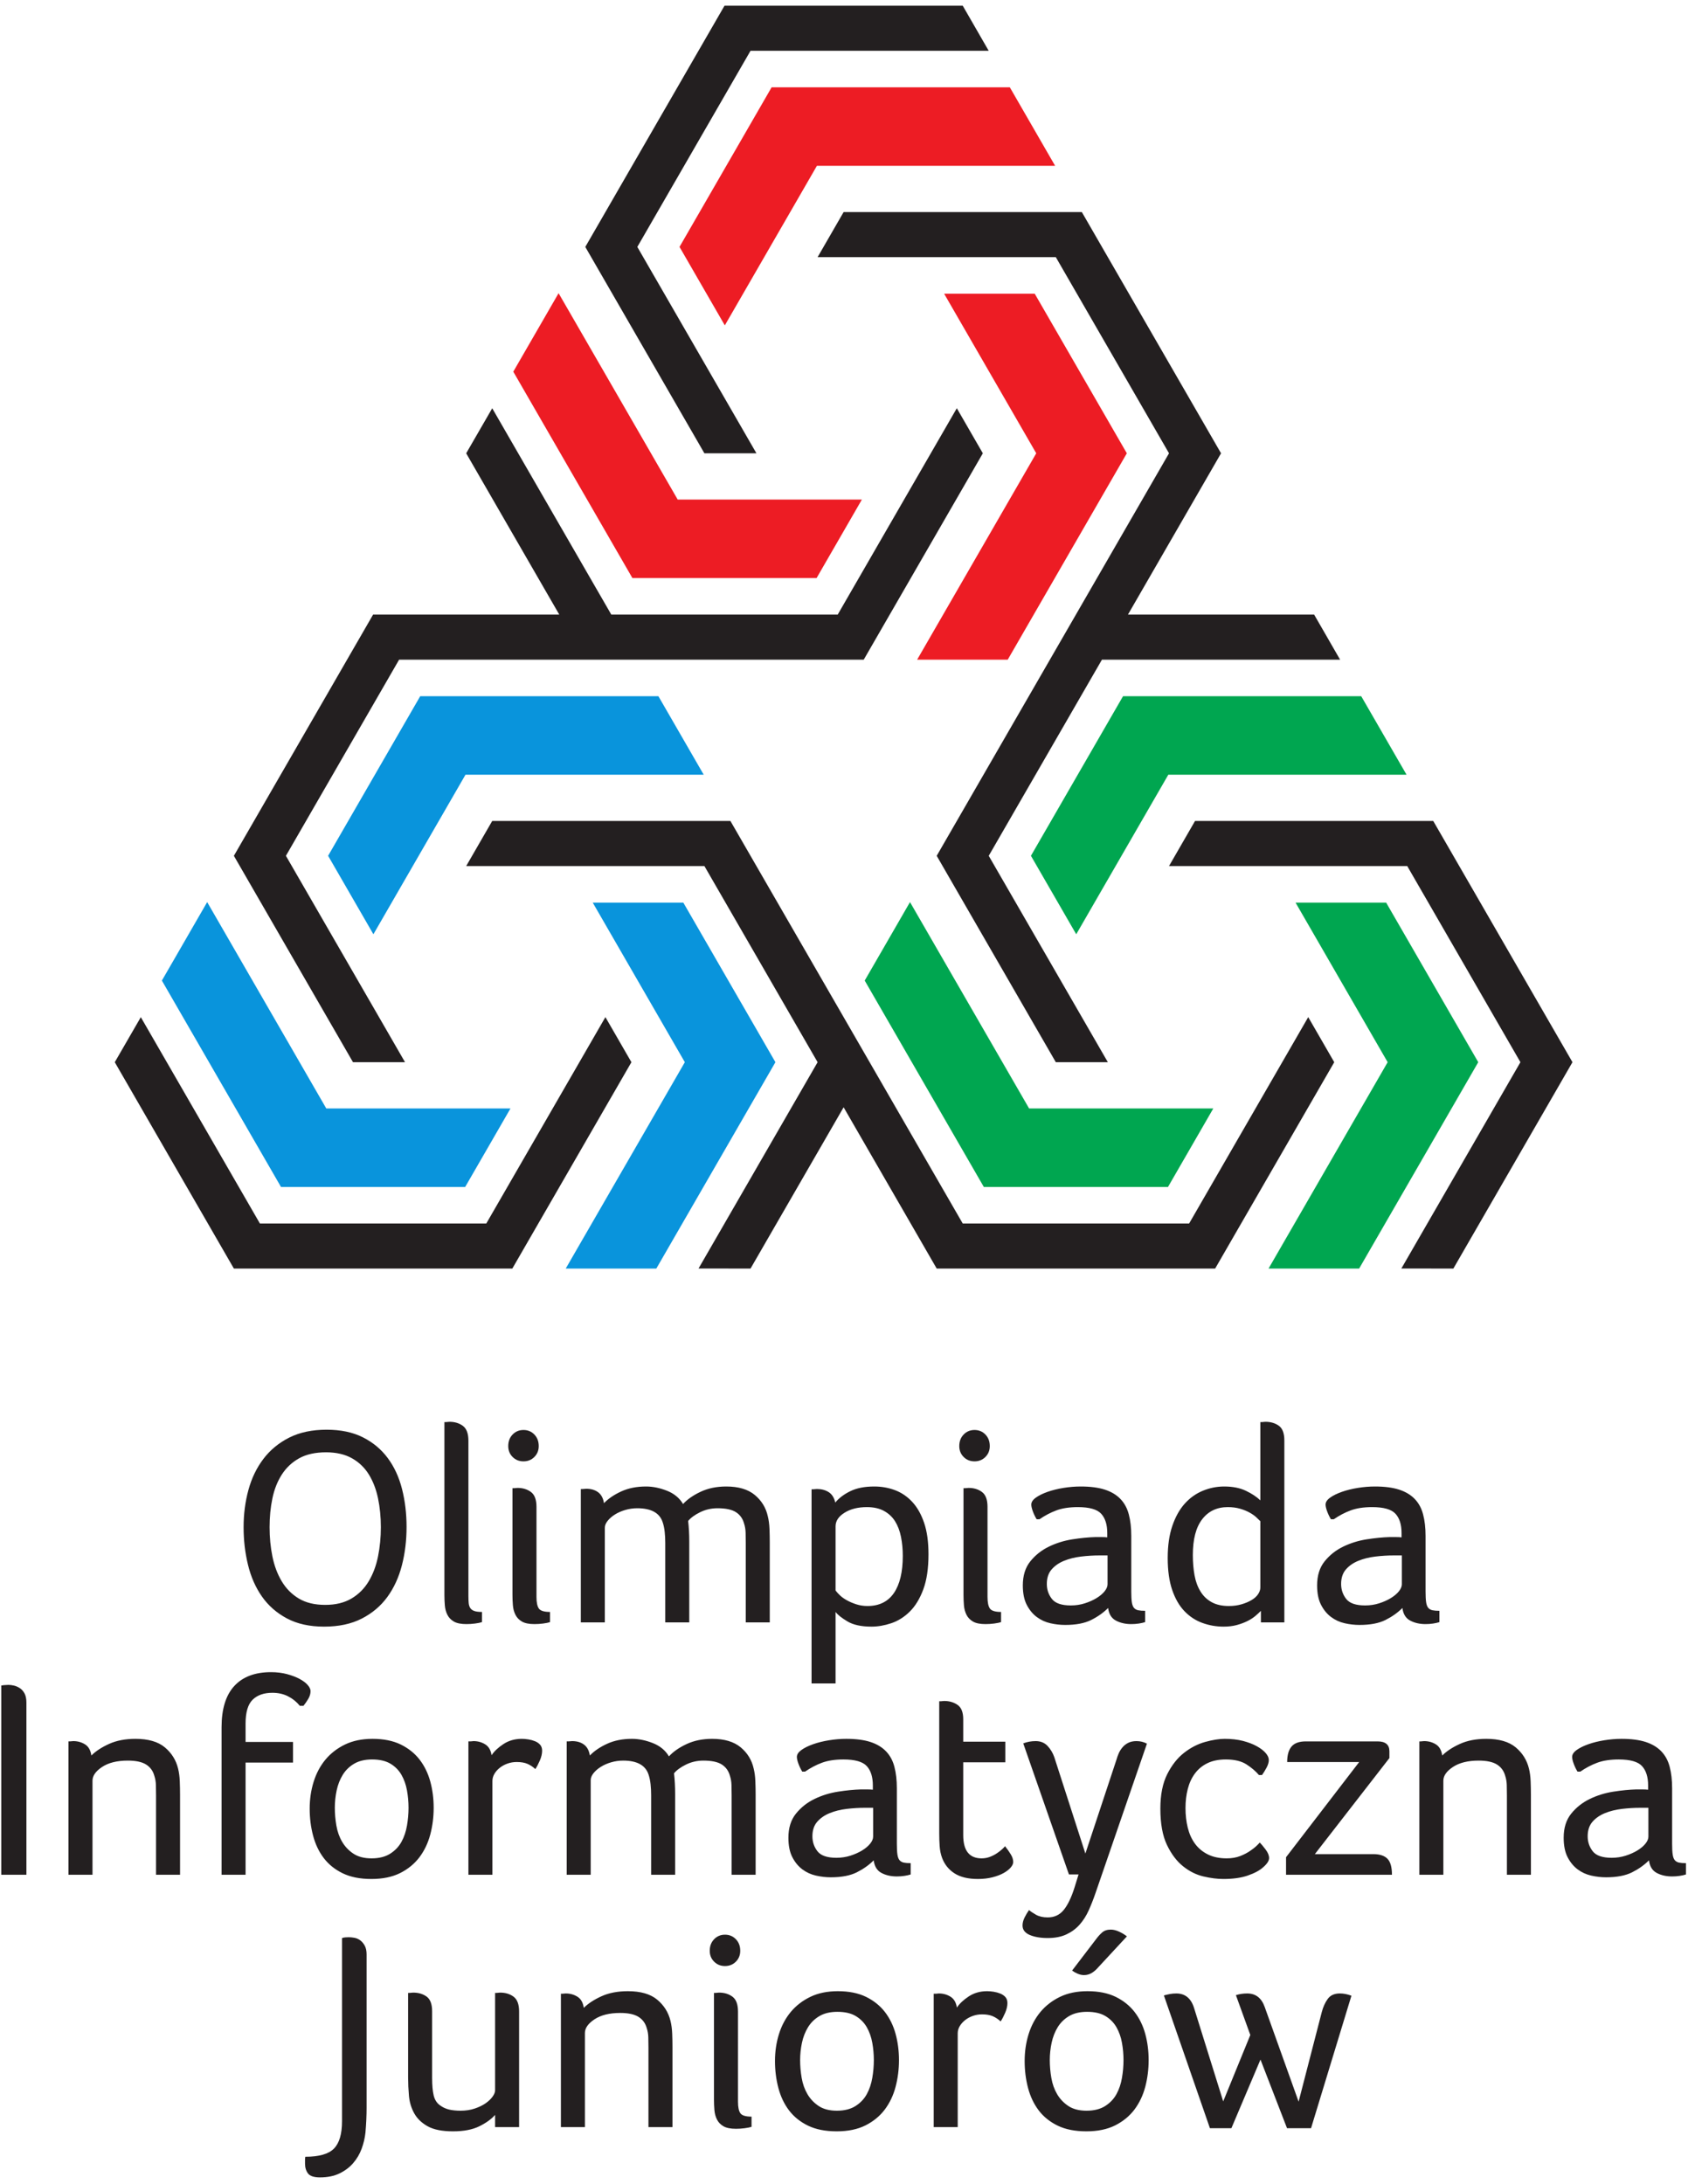 <?xml version="1.0" encoding="UTF-8" standalone="no"?>
<svg
   xmlns:dc="http://purl.org/dc/elements/1.1/"
   xmlns:cc="http://creativecommons.org/ns#"
   xmlns:rdf="http://www.w3.org/1999/02/22-rdf-syntax-ns#"
   xmlns:svg="http://www.w3.org/2000/svg"
   xmlns="http://www.w3.org/2000/svg"
   viewBox="0 0 176 226.667"
   height="226.667"
   width="176"
   xml:space="preserve"
   id="svg2"
   version="1.1"><defs
     id="defs6" /><g
     transform="matrix(1.333,0,0,-1.333,0,226.667)"
     id="g10"><g
       transform="scale(0.1)"
       id="g12"><path
         id="path14"
         style="fill:#231f20;fill-opacity:1;fill-rule:nonzero;stroke:none"
         d="m 316.691,511.5 c 0,-10.562 -1.211,-20.535 -3.632,-29.922 -2.418,-9.387 -6.196,-17.598 -11.329,-24.64 -5.136,-7.04 -11.769,-12.653 -19.91,-16.829 -8.14,-4.183 -17.929,-6.269 -29.367,-6.269 -11.297,0 -20.937,2.125 -28.933,6.379 -7.993,4.254 -14.485,9.937 -19.469,17.051 -4.988,7.113 -8.617,15.359 -10.891,24.75 -2.273,9.382 -3.41,19.136 -3.41,29.257 0,10.121 1.246,19.762 3.742,28.93 2.492,9.168 6.379,17.234 11.656,24.199 5.282,6.969 11.993,12.504 20.133,16.614 8.137,4.105 17.856,6.16 29.149,6.16 11,0 20.425,-1.981 28.269,-5.942 7.848,-3.957 14.301,-9.351 19.364,-16.172 5.058,-6.82 8.761,-14.847 11.105,-24.086 2.348,-9.242 3.523,-19.07 3.523,-29.48 z m -20.023,-0.223 c 0,7.922 -0.73,15.403 -2.199,22.438 -1.465,7.043 -3.848,13.238 -7.149,18.594 -3.3,5.351 -7.703,9.57 -13.199,12.648 -5.5,3.082 -12.211,4.621 -20.129,4.621 -8.359,0 -15.328,-1.539 -20.902,-4.621 -5.57,-3.078 -10.082,-7.297 -13.527,-12.648 -3.45,-5.356 -5.907,-11.551 -7.372,-18.594 -1.468,-7.035 -2.199,-14.516 -2.199,-22.438 0,-7.918 0.731,-15.511 2.199,-22.769 1.465,-7.262 3.887,-13.711 7.258,-19.36 3.375,-5.644 7.813,-10.121 13.309,-13.421 5.504,-3.301 12.359,-4.95 20.574,-4.95 8.066,0 14.887,1.649 20.457,4.95 5.574,3.3 10.047,7.777 13.422,13.421 3.371,5.649 5.793,12.098 7.258,19.36 1.469,7.258 2.199,14.851 2.199,22.769 z m 68.203,-53.457 c 0,-2.203 0.074,-4.07 0.219,-5.613 0.148,-1.539 0.551,-2.824 1.211,-3.852 0.66,-1.023 1.683,-1.796 3.078,-2.308 1.394,-0.512 3.41,-0.77 6.051,-0.77 v -7.918 c -1.321,-0.441 -3.117,-0.808 -5.387,-1.101 -2.273,-0.293 -4.516,-0.442 -6.715,-0.442 -4.25,0 -7.515,0.661 -9.789,1.981 -2.273,1.32 -3.957,3.082 -5.059,5.281 -1.101,2.199 -1.761,4.656 -1.98,7.371 -0.219,2.711 -0.328,5.387 -0.328,8.028 v 134.644 h 1.316 c 0.297,0 0.7,0.035 1.211,0.106 0.512,0.074 0.992,0.113 1.43,0.113 4.105,0 7.59,-1.067 10.449,-3.192 2.86,-2.125 4.293,-5.976 4.293,-11.55 z m 34.32,83.817 h 1.321 c 0.293,0 0.695,0.035 1.211,0.109 0.511,0.074 0.988,0.113 1.425,0.113 4.11,0 7.594,-1.062 10.45,-3.191 2.859,-2.129 4.293,-5.977 4.293,-11.551 v -70.179 c 0,-4.25 0.621,-7.258 1.871,-9.02 1.242,-1.762 4.14,-2.641 8.687,-2.641 v -7.918 c -1.316,-0.441 -3.117,-0.808 -5.39,-1.101 -2.274,-0.293 -4.508,-0.442 -6.707,-0.442 -4.254,0 -7.52,0.661 -9.793,1.981 -2.274,1.32 -3.957,3.082 -5.059,5.281 -1.102,2.199 -1.762,4.656 -1.98,7.371 -0.219,2.711 -0.329,5.387 -0.329,8.028 z m 20.457,32.781 c 0,-3.371 -1.136,-6.195 -3.41,-8.469 -2.269,-2.273 -5.093,-3.41 -8.468,-3.41 -3.372,0 -6.196,1.137 -8.469,3.41 -2.274,2.274 -3.41,5.098 -3.41,8.469 0,3.668 1.136,6.676 3.41,9.02 2.273,2.347 5.097,3.519 8.469,3.519 3.375,0 6.199,-1.172 8.468,-3.519 2.274,-2.344 3.41,-5.352 3.41,-9.02 z m 83.602,-31.461 c 5.281,0 10.707,-1.098 16.277,-3.301 5.575,-2.199 9.754,-5.644 12.543,-10.34 3.371,3.668 7.957,6.86 13.75,9.571 5.793,2.715 12.43,4.07 19.91,4.07 9.536,0 16.942,-2.199 22.219,-6.598 5.281,-4.402 8.653,-9.902 10.121,-16.5 0.731,-2.933 1.172,-6.199 1.321,-9.793 0.144,-3.589 0.218,-7.074 0.218,-10.449 v -62.48 H 580.91 v 61.82 c 0,2.789 -0.035,5.465 -0.109,8.031 -0.074,2.567 -0.477,4.95 -1.211,7.149 -1.027,3.812 -3.117,6.746 -6.27,8.801 -3.152,2.054 -7.957,3.082 -14.41,3.082 -4.84,0 -9.351,-1.028 -13.531,-3.082 -4.18,-2.055 -7.297,-4.329 -9.348,-6.821 0.289,-2.492 0.512,-5.097 0.66,-7.808 0.145,-2.715 0.215,-5.539 0.215,-8.473 v -62.699 h -18.695 v 61.82 c 0,3.078 -0.148,5.977 -0.441,8.688 -0.293,2.718 -0.805,5.171 -1.54,7.371 -2.347,7.336 -8.949,11.004 -19.8,11.004 -3.227,0 -6.344,-0.442 -9.348,-1.325 -3.008,-0.879 -5.684,-2.05 -8.031,-3.515 -2.348,-1.469 -4.254,-3.117 -5.723,-4.953 -1.465,-1.832 -2.199,-3.629 -2.199,-5.387 V 437.137 H 452.43 V 540.98 h 1.32 c 0.441,0 0.918,0.032 1.43,0.106 0.511,0.074 0.988,0.113 1.429,0.113 3.813,0 6.93,-0.918 9.352,-2.75 2.418,-1.836 3.922,-4.66 4.508,-8.472 3.375,3.523 7.847,6.562 13.422,9.132 5.57,2.563 12.027,3.848 19.359,3.848 z m 133.102,-1.945 c 3.519,0 6.562,-0.805 9.128,-2.418 2.567,-1.614 4.29,-4.328 5.172,-8.141 2.786,3.449 6.672,6.383 11.657,8.836 4.988,2.457 11.222,3.668 18.703,3.668 5.718,0 11.109,-0.953 16.168,-2.859 5.058,-1.907 9.535,-4.95 13.422,-9.129 3.886,-4.18 6.964,-9.61 9.238,-16.281 2.273,-6.672 3.41,-14.852 3.41,-24.532 0,-10.996 -1.355,-20.129 -4.07,-27.386 -2.715,-7.262 -6.231,-13.02 -10.559,-17.274 -4.328,-4.25 -9.133,-7.258 -14.41,-9.019 -5.281,-1.762 -10.414,-2.637 -15.398,-2.637 -7.922,0 -14.157,1.355 -18.704,4.07 -4.546,2.711 -7.625,5.168 -9.238,7.367 v -55.66 h -18.703 v 151.18 h 1.32 c 0.442,0 0.879,0.035 1.325,0.109 0.437,0.074 0.953,0.106 1.539,0.106 z m 66.878,-52.063 c 0,5.278 -0.476,10.227 -1.429,14.922 -0.953,4.656 -2.492,8.692 -4.621,12.063 -2.125,3.375 -4.989,6.015 -8.578,7.996 -3.594,1.976 -8.032,2.968 -13.313,2.968 -7.039,0 -12.867,-1.468 -17.488,-4.402 -4.621,-2.894 -6.93,-6.414 -6.93,-10.519 v -50.016 c 0.879,-1.176 2.055,-2.453 3.52,-3.852 1.464,-1.39 3.261,-2.636 5.39,-3.812 2.125,-1.172 4.543,-2.199 7.262,-3.078 2.711,-0.879 5.609,-1.321 8.687,-1.321 9.094,0 15.95,3.375 20.571,10.082 4.621,6.747 6.929,16.391 6.929,28.969 z m 47.301,52.688 h 1.321 c 0.293,0 0.695,0.035 1.211,0.109 0.511,0.074 0.988,0.113 1.425,0.113 4.11,0 7.594,-1.062 10.45,-3.191 2.859,-2.129 4.292,-5.977 4.292,-11.551 v -70.179 c 0,-4.25 0.625,-7.258 1.872,-9.02 1.242,-1.762 4.14,-2.641 8.687,-2.641 v -7.918 c -1.316,-0.441 -3.117,-0.808 -5.387,-1.101 -2.277,-0.293 -4.511,-0.442 -6.711,-0.442 -4.253,0 -7.519,0.661 -9.793,1.981 -2.273,1.32 -3.957,3.082 -5.058,5.281 -1.098,2.199 -1.762,4.656 -1.981,7.371 -0.218,2.711 -0.328,5.387 -0.328,8.028 z m 20.461,32.781 c 0,-3.371 -1.137,-6.195 -3.41,-8.469 -2.273,-2.273 -5.098,-3.41 -8.473,-3.41 -3.371,0 -6.195,1.137 -8.468,3.41 -2.274,2.274 -3.411,5.098 -3.411,8.469 0,3.668 1.137,6.676 3.411,9.02 2.273,2.347 5.097,3.519 8.468,3.519 3.375,0 6.2,-1.172 8.473,-3.519 2.273,-2.344 3.41,-5.352 3.41,-9.02 z M 881.211,461.117 c 0,-3.519 0.144,-6.269 0.437,-8.25 0.297,-1.98 0.844,-3.445 1.653,-4.398 0.804,-0.953 1.906,-1.578 3.297,-1.871 1.394,-0.293 3.191,-0.442 5.39,-0.442 v -8.797 c -1.32,-0.441 -2.933,-0.808 -4.84,-1.101 -1.906,-0.293 -3.886,-0.442 -5.937,-0.442 -4.586,0 -8.617,0.918 -12.027,2.754 -3.411,1.828 -5.426,5.094 -6.012,9.785 -3.668,-3.664 -8.07,-6.781 -13.203,-9.347 -5.133,-2.567 -11.879,-3.848 -20.239,-3.848 -3.812,0 -7.664,0.438 -11.55,1.317 -3.887,0.882 -7.407,2.496 -10.559,4.843 -3.152,2.344 -5.758,5.496 -7.812,9.457 -2.055,3.961 -3.079,9.02 -3.079,15.18 0,7.629 1.942,13.863 5.829,18.699 3.886,4.844 8.691,8.657 14.41,11.442 5.719,2.785 11.844,4.695 18.371,5.722 6.523,1.024 12.504,1.61 17.93,1.758 1.32,0 2.859,0 4.621,0 1.757,0 3.297,-0.074 4.617,-0.219 v 3.297 c 0,6.602 -1.574,11.625 -4.731,15.074 -3.152,3.442 -9.199,5.168 -18.148,5.168 -6.598,0 -12.172,-0.843 -16.719,-2.531 -4.547,-1.687 -8.945,-3.996 -13.203,-6.929 h -2.199 c -1.172,1.906 -2.16,3.96 -2.969,6.16 -0.805,2.199 -1.207,3.961 -1.207,5.281 0,1.906 1.172,3.699 3.516,5.387 2.347,1.687 5.39,3.191 9.132,4.511 3.739,1.321 7.883,2.348 12.43,3.082 4.547,0.735 9.02,1.098 13.422,1.098 7.477,0 13.711,-0.809 18.734,-2.422 4.989,-1.609 9.055,-4.031 12.172,-7.258 3.117,-3.226 5.317,-7.257 6.563,-12.097 1.285,-4.844 1.91,-10.414 1.91,-16.723 z m -18.481,28.16 h -6.378 c -4.696,0 -9.461,-0.293 -14.301,-0.879 -4.84,-0.585 -9.242,-1.687 -13.203,-3.3 -3.961,-1.614 -7.184,-3.852 -9.676,-6.711 -2.496,-2.86 -3.742,-6.637 -3.742,-11.328 0,-4.403 1.32,-8.286 3.961,-11.661 2.64,-3.375 7.554,-5.058 14.738,-5.058 3.812,0 7.445,0.547 10.891,1.648 3.449,1.102 6.488,2.457 9.128,4.071 2.641,1.613 4.731,3.375 6.274,5.277 1.539,1.91 2.308,3.742 2.308,5.504 z m 137.72,-52.14 h -18.262 v 8.984 c -1.172,-1.211 -2.637,-2.527 -4.399,-4.035 -1.762,-1.465 -3.848,-2.824 -6.269,-3.996 -2.418,-1.207 -5.172,-2.199 -8.25,-3.043 -3.082,-0.805 -6.454,-1.207 -10.118,-1.207 -5.722,0 -11.222,0.949 -16.504,2.859 -5.281,1.906 -9.933,4.949 -13.968,9.129 -4.032,4.18 -7.223,9.68 -9.571,16.5 -2.343,6.82 -3.519,15.145 -3.519,24.969 0,9.68 1.211,18.043 3.629,25.082 2.422,7.039 5.644,12.793 9.679,17.269 4.036,4.473 8.731,7.809 14.082,10.008 5.352,2.203 10.891,3.301 16.61,3.301 6.598,0 12.207,-1.098 16.828,-3.301 4.621,-2.199 8.398,-4.691 11.332,-7.48 v 60.945 h 1.32 c 0.293,0 0.696,0.035 1.211,0.106 0.512,0.074 0.989,0.113 1.43,0.113 4.105,0 7.59,-1.027 10.449,-3.082 2.86,-2.055 4.29,-5.867 4.29,-11.438 z m -71.282,52.468 c 0,-5.718 0.441,-10.96 1.324,-15.8 0.875,-4.805 2.418,-9.02 4.656,-12.614 2.2,-3.593 5.098,-6.343 8.723,-8.324 3.598,-1.98 8.07,-2.969 13.352,-2.969 3.554,0 6.816,0.442 9.824,1.321 3.043,0.879 5.644,1.98 7.844,3.297 2.238,1.32 3.925,2.824 5.097,4.586 1.176,1.757 1.762,3.519 1.762,5.281 v 51.332 h 0.219 c -0.879,0.879 -2.016,1.98 -3.41,3.297 -1.43,1.324 -3.192,2.531 -5.317,3.707 -2.125,1.172 -4.582,2.164 -7.406,2.969 -2.785,0.804 -5.977,1.21 -9.496,1.21 -8.399,0 -15.031,-3.152 -19.875,-9.425 -4.875,-6.305 -7.297,-15.582 -7.297,-27.868 z m 181.282,-28.488 c 0,-3.519 0.14,-6.269 0.44,-8.25 0.29,-1.98 0.84,-3.445 1.65,-4.398 0.81,-0.953 1.91,-1.578 3.3,-1.871 1.39,-0.293 3.19,-0.442 5.39,-0.442 v -8.797 c -1.32,-0.441 -2.93,-0.808 -4.84,-1.101 -1.91,-0.293 -3.89,-0.442 -5.94,-0.442 -4.58,0 -8.62,0.918 -12.03,2.754 -3.41,1.828 -5.42,5.094 -6.01,9.785 -3.67,-3.664 -8.07,-6.781 -13.2,-9.347 -5.13,-2.567 -11.88,-3.848 -20.24,-3.848 -3.81,0 -7.67,0.438 -11.55,1.317 -3.89,0.882 -7.41,2.496 -10.56,4.843 -3.15,2.344 -5.76,5.496 -7.81,9.457 -2.05,3.961 -3.08,9.02 -3.08,15.18 0,7.629 1.94,13.863 5.83,18.699 3.89,4.844 8.69,8.657 14.41,11.442 5.72,2.785 11.84,4.695 18.37,5.722 6.53,1.024 12.5,1.61 17.93,1.758 1.32,0 2.86,0 4.62,0 1.76,0 3.3,-0.074 4.62,-0.219 v 3.297 c 0,6.602 -1.57,11.625 -4.73,15.074 -3.15,3.442 -9.2,5.168 -18.15,5.168 -6.6,0 -12.17,-0.843 -16.72,-2.531 -4.54,-1.687 -8.95,-3.996 -13.2,-6.929 h -2.2 c -1.17,1.906 -2.16,3.96 -2.97,6.16 -0.81,2.199 -1.21,3.961 -1.21,5.281 0,1.906 1.17,3.699 3.52,5.387 2.35,1.687 5.39,3.191 9.13,4.511 3.74,1.321 7.88,2.348 12.43,3.082 4.55,0.735 9.02,1.098 13.42,1.098 7.48,0 13.71,-0.809 18.73,-2.422 4.99,-1.609 9.06,-4.031 12.18,-7.258 3.12,-3.226 5.32,-7.257 6.56,-12.097 1.29,-4.844 1.91,-10.414 1.91,-16.723 z m -18.48,28.16 h -6.38 c -4.7,0 -9.46,-0.293 -14.3,-0.879 -4.84,-0.585 -9.24,-1.687 -13.2,-3.3 -3.96,-1.614 -7.19,-3.852 -9.68,-6.711 -2.49,-2.86 -3.74,-6.637 -3.74,-11.328 0,-4.403 1.32,-8.286 3.96,-11.661 2.64,-3.375 7.55,-5.058 14.74,-5.058 3.81,0 7.44,0.547 10.89,1.648 3.45,1.102 6.49,2.457 9.13,4.071 2.64,1.613 4.73,3.375 6.27,5.277 1.54,1.91 2.31,3.742 2.31,5.504 z M 20.57,240.645 H 0.988 v 147.398 c 0.59,0 1.176,0.074 1.801,0.223 0.586,0 1.172,0.035 1.758,0.105 0.586,0.074 1.281,0.113 2.016,0.113 1.32,0 2.785,-0.183 4.324,-0.55 1.582,-0.368 3.082,-1.028 4.547,-1.981 1.508,-0.953 2.715,-2.344 3.707,-4.18 0.953,-1.832 1.43,-4.214 1.43,-7.148 z m 36.52,104.062 c 3.375,0 6.414,-0.848 9.133,-2.531 2.711,-1.688 4.359,-4.586 4.949,-8.692 3.371,3.375 7.957,6.379 13.75,9.02 5.789,2.641 12.648,3.961 20.566,3.961 9.977,0 17.602,-2.203 22.883,-6.602 5.277,-4.398 8.723,-9.898 10.336,-16.5 0.734,-2.929 1.176,-6.195 1.324,-9.789 0.145,-3.594 0.219,-7.078 0.219,-10.449 v -62.48 h -18.699 v 61.82 c 0,2.785 -0.039,5.465 -0.11,8.027 -0.074,2.571 -0.476,4.949 -1.211,7.153 -1.027,3.812 -3.152,6.746 -6.382,8.8 -3.227,2.051 -7.993,3.078 -14.297,3.078 -8.363,0 -15.035,-1.648 -20.02,-4.949 -4.988,-3.301 -7.481,-6.859 -7.481,-10.672 V 240.645 H 53.348 v 103.839 h 1.101 c 0.293,0 0.695,0.036 1.211,0.11 0.512,0.074 0.992,0.113 1.43,0.113 z m 176.441,27.496 c -2.496,3.082 -5.535,5.539 -9.133,7.371 -3.593,1.836 -7.664,2.75 -12.21,2.75 -6.598,0 -11.731,-1.797 -15.399,-5.39 -3.668,-3.594 -5.5,-9.789 -5.5,-18.586 V 344.047 H 228.25 V 327.984 H 191.289 V 240.645 H 172.59 v 114.839 c 0,14.227 3.301,24.934 9.898,32.121 6.602,7.184 16.133,10.782 28.602,10.782 4.547,0 8.726,-0.516 12.539,-1.543 3.812,-1.028 7.078,-2.274 9.789,-3.739 2.715,-1.468 4.805,-3.046 6.273,-4.734 1.465,-1.683 2.2,-3.262 2.2,-4.726 0,-2.055 -0.586,-4.071 -1.762,-6.051 -1.172,-1.981 -2.422,-3.778 -3.738,-5.391 z m 104.278,-79.422 c 0,-7.183 -0.879,-14.113 -2.641,-20.789 -1.758,-6.672 -4.582,-12.574 -8.434,-17.707 -3.882,-5.133 -8.906,-9.242 -15.031,-12.32 -6.16,-3.078 -13.64,-4.621 -22.402,-4.621 -8.762,0 -16.207,1.469 -22.293,4.402 -6.051,2.93 -11,6.891 -14.813,11.879 -3.781,4.988 -6.566,10.816 -8.324,17.492 -1.762,6.672 -2.641,13.676 -2.641,21.008 0,7.332 1.024,14.297 3.079,20.898 2.054,6.602 5.136,12.36 9.203,17.27 4.109,4.914 9.203,8.836 15.258,11.77 6.085,2.933 13.234,4.402 21.41,4.402 8.617,0 15.949,-1.469 21.965,-4.402 5.972,-2.934 10.89,-6.856 14.703,-11.77 3.773,-4.91 6.562,-10.594 8.32,-17.051 1.762,-6.449 2.641,-13.269 2.641,-20.461 z m -19.579,0 c 0,4.547 -0.402,9.059 -1.21,13.535 -0.805,4.473 -2.239,8.504 -4.29,12.098 -2.054,3.594 -4.914,6.492 -8.582,8.691 -3.668,2.2 -8.433,3.301 -14.3,3.301 -5.571,0 -10.231,-1.101 -13.969,-3.301 -3.738,-2.199 -6.707,-5.097 -8.91,-8.691 -2.199,-3.594 -3.778,-7.625 -4.731,-12.098 -0.953,-4.476 -1.425,-8.988 -1.425,-13.535 0,-4.547 0.402,-9.164 1.207,-13.855 0.808,-4.696 2.308,-8.91 4.507,-12.653 2.203,-3.738 5.133,-6.82 8.801,-9.238 3.668,-2.422 8.36,-3.629 14.082,-3.629 5.867,0 10.707,1.207 14.52,3.629 3.812,2.418 6.746,5.5 8.8,9.238 2.051,3.743 3.485,7.957 4.29,12.653 0.808,4.691 1.21,9.308 1.21,13.855 z m 50.602,51.926 c 3.371,0 6.414,-0.848 9.125,-2.531 2.719,-1.688 4.367,-4.512 4.953,-8.473 2.051,3.082 5.133,5.981 9.238,8.692 4.11,2.714 8.875,4.07 14.301,4.07 1.614,0 3.336,-0.149 5.172,-0.442 1.832,-0.293 3.555,-0.769 5.168,-1.429 1.613,-0.66 2.934,-1.574 3.961,-2.75 1.027,-1.172 1.539,-2.715 1.539,-4.617 0,-2.348 -0.586,-4.879 -1.762,-7.594 -1.172,-2.711 -2.343,-4.949 -3.519,-6.707 -1.906,1.758 -3.961,3.117 -6.16,4.07 -2.2,0.949 -4.985,1.426 -8.36,1.426 -2.492,0 -4.875,-0.402 -7.148,-1.207 -2.274,-0.809 -4.293,-1.906 -6.051,-3.301 -1.758,-1.391 -3.152,-2.969 -4.18,-4.73 -1.023,-1.758 -1.539,-3.594 -1.539,-5.5 v -73.039 h -18.699 v 103.839 h 1.539 c 0.438,0 0.879,0.036 1.32,0.11 0.442,0.074 0.805,0.113 1.102,0.113 z m 123.418,1.758 c 5.277,0 10.707,-1.102 16.281,-3.301 5.574,-2.199 9.75,-5.648 12.539,-10.34 3.375,3.668 7.953,6.86 13.75,9.571 5.793,2.714 12.43,4.07 19.91,4.07 9.532,0 16.938,-2.203 22.219,-6.602 5.281,-4.398 8.653,-9.898 10.121,-16.5 0.735,-2.929 1.172,-6.195 1.317,-9.789 0.148,-3.594 0.222,-7.078 0.222,-10.449 v -62.48 H 569.91 v 61.82 c 0,2.785 -0.039,5.465 -0.113,8.027 -0.07,2.571 -0.473,4.949 -1.207,7.153 -1.027,3.812 -3.117,6.746 -6.27,8.8 -3.156,2.051 -7.957,3.078 -14.41,3.078 -4.84,0 -9.347,-1.027 -13.531,-3.078 -4.18,-2.054 -7.297,-4.328 -9.348,-6.82 0.293,-2.496 0.512,-5.098 0.657,-7.809 0.148,-2.714 0.222,-5.539 0.222,-8.472 v -62.699 h -18.699 v 61.82 c 0,3.078 -0.148,5.976 -0.441,8.691 -0.293,2.711 -0.809,5.168 -1.54,7.367 -2.347,7.336 -8.949,11 -19.8,11 -3.227,0 -6.344,-0.441 -9.352,-1.32 -3.008,-0.879 -5.683,-2.055 -8.027,-3.519 -2.348,-1.465 -4.254,-3.114 -5.723,-4.95 -1.465,-1.832 -2.199,-3.629 -2.199,-5.39 V 240.645 H 441.43 v 103.839 h 1.32 c 0.438,0 0.914,0.036 1.43,0.11 0.515,0.074 0.992,0.113 1.429,0.113 3.813,0 6.93,-0.922 9.348,-2.754 2.422,-1.832 3.926,-4.656 4.512,-8.469 3.371,3.52 7.847,6.563 13.422,9.129 5.574,2.567 12.023,3.852 19.359,3.852 z m 206.359,-81.84 c 0,-3.523 0.149,-6.273 0.442,-8.25 0.293,-1.98 0.844,-3.445 1.648,-4.398 0.809,-0.957 1.906,-1.579 3.301,-1.872 1.395,-0.296 3.191,-0.441 5.391,-0.441 v -8.801 c -1.321,-0.437 -2.934,-0.804 -4.84,-1.097 -1.906,-0.293 -3.887,-0.442 -5.942,-0.442 -4.582,0 -8.617,0.914 -12.027,2.75 -3.41,1.836 -5.426,5.098 -6.012,9.789 -3.668,-3.668 -8.066,-6.781 -13.199,-9.351 -5.133,-2.563 -11.883,-3.848 -20.242,-3.848 -3.813,0 -7.664,0.441 -11.551,1.32 -3.887,0.879 -7.406,2.493 -10.558,4.84 -3.153,2.348 -5.758,5.5 -7.809,9.461 -2.055,3.961 -3.082,9.02 -3.082,15.18 0,7.625 1.945,13.859 5.832,18.699 3.887,4.84 8.691,8.652 14.406,11.438 5.723,2.789 11.848,4.695 18.375,5.722 6.524,1.028 12.5,1.614 17.926,1.758 1.32,0 2.863,0 4.621,0 1.762,0 3.301,-0.07 4.621,-0.215 v 3.297 c 0,6.602 -1.574,11.625 -4.73,15.07 -3.153,3.446 -9.203,5.172 -18.153,5.172 -6.597,0 -12.172,-0.847 -16.718,-2.531 -4.543,-1.687 -8.946,-4 -13.2,-6.93 h -2.199 c -1.176,1.907 -2.164,3.961 -2.972,6.16 -0.805,2.2 -1.208,3.961 -1.208,5.278 0,1.906 1.172,3.707 3.52,5.39 2.348,1.688 5.391,3.192 9.129,4.512 3.742,1.32 7.883,2.348 12.43,3.078 4.546,0.735 9.019,1.102 13.421,1.102 7.481,0 13.711,-0.809 18.735,-2.418 4.988,-1.613 9.058,-4.035 12.176,-7.262 3.113,-3.226 5.316,-7.262 6.562,-12.101 1.285,-4.84 1.906,-10.414 1.906,-16.719 z m -18.476,28.156 h -6.383 c -4.695,0 -9.457,-0.289 -14.301,-0.875 -4.84,-0.59 -9.242,-1.687 -13.199,-3.301 -3.961,-1.613 -7.187,-3.851 -9.68,-6.71 -2.492,-2.86 -3.742,-6.637 -3.742,-11.329 0,-4.402 1.324,-8.289 3.961,-11.664 2.641,-3.371 7.555,-5.058 14.742,-5.058 3.813,0 7.442,0.551 10.891,1.648 3.445,1.102 6.488,2.461 9.129,4.071 2.64,1.613 4.726,3.375 6.269,5.281 1.539,1.906 2.313,3.738 2.313,5.5 z m 53.68,-38.937 c -1.028,2.785 -1.653,5.832 -1.872,9.129 -0.222,3.3 -0.328,6.566 -0.328,9.793 v 102.961 h 1.317 c 0.293,0 0.695,0.035 1.211,0.109 0.511,0.07 0.988,0.105 1.429,0.105 3.961,0 7.407,-1.023 10.34,-3.039 2.934,-2.054 4.403,-5.757 4.403,-11.148 v -17.492 h 32.777 v -16.059 h -32.777 v -56.758 c 0,-12.027 4.765,-18.039 14.296,-18.039 2.348,0 4.547,0.399 6.602,1.207 2.055,0.805 3.887,1.762 5.5,2.864 1.613,1.097 2.969,2.16 4.07,3.187 1.102,1.027 1.793,1.762 2.09,2.199 1.762,-2.199 3.262,-4.324 4.508,-6.379 1.25,-2.054 1.871,-4.031 1.871,-5.941 0,-1.32 -0.66,-2.75 -1.98,-4.289 -1.317,-1.539 -3.153,-2.969 -5.5,-4.289 -2.348,-1.32 -5.243,-2.418 -8.692,-3.301 -3.445,-0.879 -7.223,-1.32 -11.328,-1.32 -7.625,0 -13.711,1.469 -18.258,4.402 -4.547,2.93 -7.777,6.965 -9.679,12.098 z m 119.531,-27.5 c -1.614,-4.692 -3.375,-9.168 -5.281,-13.418 -1.907,-4.254 -4.29,-7.957 -7.079,-11.113 -2.785,-3.153 -6.195,-5.684 -10.226,-7.586 -4.035,-1.911 -8.91,-2.864 -14.633,-2.864 -5.609,0 -10.266,0.809 -14.004,2.387 -3.738,1.613 -5.609,4.066 -5.609,7.371 0,2.051 0.551,4.141 1.648,6.34 1.102,2.164 2.238,4.07 3.41,5.684 1.172,-1.028 2.973,-2.239 5.391,-3.629 2.457,-1.395 5.5,-2.094 9.164,-2.094 5.137,0 9.277,1.91 12.43,5.758 3.156,3.851 6.015,9.754 8.508,17.711 l 3.082,9.972 h -7.481 l -35.601,102.082 c 3.078,1.172 6.304,1.762 9.679,1.762 3.813,0 6.895,-1.25 9.238,-3.742 2.348,-2.492 4.106,-5.426 5.282,-8.801 l 24.199,-75.019 24.199,73.039 c 0.442,1.613 1.028,3.265 1.758,4.953 0.734,1.683 1.723,3.261 2.973,4.726 1.246,1.469 2.75,2.641 4.507,3.52 1.762,0.879 3.887,1.324 6.383,1.324 2.934,0 5.645,-0.66 8.137,-1.984 z m 102.226,27.062 c 3.961,0 7.516,0.621 10.672,1.867 3.153,1.25 5.828,2.68 8.028,4.29 2.64,1.761 4.988,3.812 7.039,6.16 1.175,-1.172 2.675,-2.965 4.511,-5.387 1.832,-2.422 2.75,-4.66 2.75,-6.711 0,-2.09 -1.539,-4.473 -4.621,-7.152 -2.785,-2.528 -6.785,-4.653 -11.988,-6.45 -5.207,-1.796 -11.551,-2.679 -19.031,-2.679 -4.692,0 -9.864,0.66 -15.508,1.98 -5.649,1.321 -10.93,3.961 -15.879,7.922 -4.949,3.957 -9.129,9.496 -12.539,16.609 -3.41,7.114 -5.133,16.536 -5.133,28.27 0,10.852 1.797,19.801 5.352,26.84 3.558,7.039 7.918,12.578 13.09,16.609 5.171,4.035 10.636,6.86 16.425,8.473 5.793,1.609 10.891,2.418 15.289,2.418 5.282,0 10.012,-0.551 14.192,-1.613 4.179,-1.102 7.773,-2.457 10.781,-4.145 3.008,-1.648 5.316,-3.445 6.93,-5.316 1.613,-1.871 2.422,-3.703 2.422,-5.426 0,-1.762 -0.586,-3.742 -1.762,-5.942 -1.172,-2.199 -2.348,-4.105 -3.52,-5.718 h -2.422 c -2.492,2.933 -5.718,5.683 -9.679,8.25 -3.961,2.566 -9.313,3.851 -16.059,3.851 -5.574,0 -10.34,-0.953 -14.301,-2.863 -3.961,-1.906 -7.222,-4.582 -9.789,-8.027 -2.566,-3.45 -4.437,-7.481 -5.609,-12.102 -1.176,-4.617 -1.762,-9.57 -1.762,-14.848 0,-5.429 0.586,-10.527 1.762,-15.293 1.172,-4.765 3.043,-8.906 5.609,-12.429 2.567,-3.52 5.903,-6.305 10.012,-8.36 4.102,-2.054 9.02,-3.078 14.738,-3.078" /><path
         id="path16"
         style="fill:#231f20;fill-opacity:1;fill-rule:nonzero;stroke:none"
         d="m 1001.77,240.645 v 13.64 l 56.98,74.137 h -56.1 c 0,5.355 1.14,9.391 3.41,12.066 2.27,2.676 5.98,3.996 11.11,3.996 h 55.88 c 6.16,0 9.24,-2.566 9.24,-7.699 v -5.281 l -58.08,-74.801 h 45.54 c 4.99,0 8.65,-1.211 11,-3.59 2.35,-2.386 3.52,-6.527 3.52,-12.468 z m 107.58,104.062 c 3.37,0 6.42,-0.848 9.13,-2.531 2.72,-1.688 4.36,-4.586 4.95,-8.692 3.37,3.375 7.96,6.379 13.75,9.02 5.79,2.641 12.65,3.961 20.57,3.961 9.97,0 17.6,-2.203 22.88,-6.602 5.28,-4.398 8.73,-9.898 10.34,-16.5 0.73,-2.929 1.17,-6.195 1.32,-9.789 0.15,-3.594 0.22,-7.078 0.22,-10.449 v -62.48 h -18.7 v 61.82 c 0,2.785 -0.04,5.465 -0.11,8.027 -0.07,2.571 -0.48,4.949 -1.21,7.153 -1.03,3.812 -3.15,6.746 -6.38,8.8 -3.23,2.051 -8,3.078 -14.3,3.078 -8.36,0 -15.03,-1.648 -20.02,-4.949 -4.99,-3.301 -7.48,-6.859 -7.48,-10.672 v -73.257 h -18.7 v 103.839 h 1.1 c 0.29,0 0.7,0.036 1.21,0.11 0.51,0.074 0.99,0.113 1.43,0.113 z m 193.16,-80.082 c 0,-3.523 0.15,-6.273 0.44,-8.25 0.29,-1.98 0.84,-3.445 1.65,-4.398 0.81,-0.957 1.91,-1.579 3.3,-1.872 1.39,-0.296 3.19,-0.441 5.39,-0.441 v -8.801 c -1.32,-0.437 -2.93,-0.804 -4.84,-1.097 -1.91,-0.293 -3.89,-0.442 -5.94,-0.442 -4.58,0 -8.62,0.914 -12.03,2.75 -3.41,1.836 -5.43,5.098 -6.01,9.789 -3.67,-3.668 -8.07,-6.781 -13.2,-9.351 -5.13,-2.563 -11.88,-3.848 -20.24,-3.848 -3.82,0 -7.66,0.441 -11.55,1.32 -3.89,0.879 -7.41,2.493 -10.56,4.84 -3.15,2.348 -5.76,5.5 -7.81,9.461 -2.05,3.961 -3.08,9.02 -3.08,15.18 0,7.625 1.94,13.859 5.83,18.699 3.89,4.84 8.69,8.652 14.41,11.438 5.72,2.789 11.84,4.695 18.37,5.722 6.53,1.028 12.5,1.614 17.93,1.758 1.32,0 2.86,0 4.62,0 1.76,0 3.3,-0.07 4.62,-0.215 v 3.297 c 0,6.602 -1.58,11.625 -4.73,15.07 -3.15,3.446 -9.2,5.172 -18.15,5.172 -6.6,0 -12.18,-0.847 -16.72,-2.531 -4.55,-1.687 -8.95,-4 -13.2,-6.93 h -2.2 c -1.17,1.907 -2.17,3.961 -2.97,6.16 -0.81,2.2 -1.21,3.961 -1.21,5.278 0,1.906 1.17,3.707 3.52,5.39 2.35,1.688 5.39,3.192 9.13,4.512 3.74,1.32 7.88,2.348 12.43,3.078 4.54,0.735 9.02,1.102 13.42,1.102 7.48,0 13.71,-0.809 18.74,-2.418 4.98,-1.613 9.06,-4.035 12.17,-7.262 3.12,-3.226 5.32,-7.262 6.57,-12.101 1.28,-4.84 1.9,-10.414 1.9,-16.719 z m -18.48,28.156 h -6.38 c -4.69,0 -9.46,-0.289 -14.3,-0.875 -4.84,-0.59 -9.24,-1.687 -13.2,-3.301 -3.96,-1.613 -7.19,-3.851 -9.68,-6.71 -2.49,-2.86 -3.74,-6.637 -3.74,-11.329 0,-4.402 1.32,-8.289 3.96,-11.664 2.64,-3.371 7.55,-5.058 14.74,-5.058 3.81,0 7.44,0.551 10.89,1.648 3.45,1.102 6.49,2.461 9.13,4.071 2.64,1.613 4.73,3.375 6.27,5.281 1.54,1.906 2.31,3.738 2.31,5.5 z M 285.559,59.332 c 0,-3.078 -0.071,-6.234 -0.219,-9.461 -0.145,-3.227 -0.367,-6.523 -0.66,-9.898 -0.442,-4.254 -1.43,-8.473 -2.969,-12.652 -1.543,-4.18 -3.742,-7.918 -6.602,-11.219 -2.859,-3.301 -6.414,-5.977 -10.671,-8.031 -4.25,-2.051 -9.309,-3.082 -15.176,-3.082 -4.696,0 -7.813,1.031 -9.352,3.082 -1.543,2.055 -2.308,4.621 -2.308,7.699 0,0.883 0,1.797 0,2.75 0,0.957 0.074,1.797 0.218,2.531 10.707,0 18.149,2.125 22.328,6.383 4.18,4.25 6.274,11.367 6.274,21.336 V 191.332 c 0.73,0.293 1.613,0.477 2.637,0.551 1.027,0.07 1.91,0.109 2.64,0.109 1.321,0 2.785,-0.148 4.403,-0.441 1.613,-0.293 3.113,-0.953 4.507,-1.981 1.395,-1.027 2.567,-2.422 3.52,-4.179 0.957,-1.762 1.43,-4.032 1.43,-6.821 z m 73.261,-2.418 c 3.957,0 7.59,0.547 10.891,1.648 3.297,1.098 6.121,2.453 8.469,4.066 2.347,1.652 4.179,3.375 5.5,5.207 1.32,1.836 1.98,3.484 1.98,4.949 v 75.863 h 1.317 c 0.296,0 0.699,0.04 1.211,0.114 0.515,0.074 0.992,0.109 1.433,0.109 4.106,0 7.586,-1.062 10.449,-3.187 2.86,-2.129 4.289,-5.981 4.289,-11.555 V 44.152 H 385.66 v 9.496 c -2.933,-3.34 -7.043,-6.273 -12.32,-8.875 -5.281,-2.602 -12.102,-3.922 -20.461,-3.922 -8.504,0 -15.106,1.32 -19.797,3.961 -4.695,2.637 -8.18,6.012 -10.453,10.117 -2.274,4.109 -3.629,8.617 -4.07,13.531 -0.442,4.91 -0.657,9.645 -0.657,14.191 v 65.996 h 1.317 c 0.297,0 0.695,0.04 1.211,0.114 0.511,0.074 0.988,0.109 1.429,0.109 4.106,0 7.59,-1.027 10.45,-3.082 2.859,-2.051 4.293,-5.902 4.293,-11.473 V 82.504 c 0,-5.758 0.402,-10.301 1.207,-13.68 0.808,-3.371 2.457,-5.973 4.953,-7.734 2.199,-1.613 4.582,-2.711 7.148,-3.301 2.567,-0.586 5.535,-0.875 8.91,-0.875 z m 81.836,91.297 c 3.379,0 6.418,-0.844 9.133,-2.527 2.715,-1.688 4.363,-4.586 4.953,-8.692 3.371,3.371 7.957,6.379 13.746,9.02 5.793,2.636 12.653,3.961 20.571,3.961 9.972,0 17.601,-2.203 22.879,-6.602 5.281,-4.402 8.726,-9.902 10.339,-16.5 0.735,-2.933 1.176,-6.195 1.325,-9.789 0.144,-3.594 0.214,-7.078 0.214,-10.449 V 44.152 h -18.699 v 61.821 c 0,2.785 -0.035,5.461 -0.105,8.027 -0.074,2.566 -0.477,4.953 -1.211,7.152 -1.028,3.813 -3.156,6.746 -6.383,8.797 -3.227,2.055 -7.992,3.082 -14.301,3.082 -8.359,0 -15.031,-1.648 -20.019,-4.949 -4.985,-3.301 -7.481,-6.855 -7.481,-10.668 V 44.152 H 436.918 V 147.992 h 1.102 c 0.293,0 0.695,0.035 1.21,0.11 0.512,0.07 0.989,0.109 1.426,0.109 z m 115.504,0.437 h 1.32 c 0.29,0 0.696,0.04 1.208,0.114 0.515,0.074 0.992,0.109 1.429,0.109 4.11,0 7.594,-1.062 10.453,-3.187 2.86,-2.129 4.289,-5.981 4.289,-11.555 V 63.949 c 0,-4.25 0.621,-7.258 1.871,-9.02 1.247,-1.758 4.145,-2.637 8.688,-2.637 v -7.922 c -1.32,-0.438 -3.117,-0.809 -5.391,-1.098 -2.273,-0.297 -4.507,-0.445 -6.707,-0.445 -4.254,0 -7.519,0.66 -9.793,1.984 -2.273,1.32 -3.961,3.078 -5.058,5.281 -1.102,2.199 -1.762,4.652 -1.981,7.367 -0.218,2.715 -0.328,5.391 -0.328,8.027 z m 20.457,32.782 c 0,-3.375 -1.137,-6.196 -3.41,-8.469 -2.273,-2.273 -5.094,-3.41 -8.469,-3.41 -3.371,0 -6.195,1.137 -8.468,3.41 -2.274,2.273 -3.411,5.094 -3.411,8.469 0,3.668 1.137,6.675 3.411,9.019 2.273,2.348 5.097,3.52 8.468,3.52 3.375,0 6.196,-1.172 8.469,-3.52 2.273,-2.344 3.41,-5.351 3.41,-9.019 z M 700.262,96.293 c 0,-7.188 -0.883,-14.117 -2.645,-20.793 -1.758,-6.676 -4.582,-12.574 -8.433,-17.711 -3.883,-5.133 -8.907,-9.238 -15.032,-12.316 -6.16,-3.082 -13.64,-4.621 -22.402,-4.621 -8.766,0 -16.207,1.465 -22.293,4.398 -6.051,2.934 -11,6.894 -14.812,11.879 -3.782,4.988 -6.567,10.82 -8.325,17.492 -1.761,6.672 -2.64,13.676 -2.64,21.008 0,7.336 1.023,14.301 3.078,20.902 2.055,6.598 5.137,12.356 9.203,17.27 4.105,4.914 9.203,8.836 15.258,11.769 6.082,2.934 13.234,4.403 21.41,4.403 8.617,0 15.953,-1.469 21.965,-4.403 5.972,-2.933 10.89,-6.855 14.703,-11.769 3.773,-4.914 6.562,-10.598 8.32,-17.051 1.762,-6.453 2.645,-13.273 2.645,-20.457 z m -19.582,0 c 0,4.543 -0.403,9.055 -1.211,13.527 -0.805,4.473 -2.239,8.508 -4.289,12.102 -2.051,3.59 -4.914,6.488 -8.582,8.687 -3.664,2.2 -8.434,3.301 -14.301,3.301 -5.57,0 -10.227,-1.101 -13.969,-3.301 -3.738,-2.199 -6.707,-5.097 -8.91,-8.687 -2.199,-3.594 -3.777,-7.629 -4.73,-12.102 -0.954,-4.472 -1.426,-8.984 -1.426,-13.527 0,-4.547 0.402,-9.168 1.207,-13.863 0.808,-4.691 2.312,-8.91 4.511,-12.648 2.2,-3.742 5.133,-6.82 8.797,-9.242 3.668,-2.418 8.36,-3.625 14.082,-3.625 5.868,0 10.707,1.207 14.52,3.625 3.812,2.422 6.75,5.5 8.801,9.242 2.05,3.738 3.484,7.957 4.289,12.648 0.808,4.695 1.211,9.316 1.211,13.863 z m 50.601,51.918 c 3.371,0 6.414,-0.844 9.129,-2.527 2.711,-1.688 4.363,-4.512 4.949,-8.473 2.051,3.078 5.133,5.977 9.243,8.691 4.101,2.711 8.871,4.071 14.296,4.071 1.614,0 3.336,-0.149 5.172,-0.442 1.832,-0.293 3.555,-0.769 5.168,-1.429 1.614,-0.664 2.934,-1.579 3.961,-2.75 1.028,-1.176 1.539,-2.715 1.539,-4.622 0,-2.343 -0.586,-4.875 -1.761,-7.589 -1.172,-2.711 -2.344,-4.95 -3.516,-6.707 -1.91,1.757 -3.961,3.113 -6.16,4.066 -2.203,0.953 -4.988,1.43 -8.363,1.43 -2.493,0 -4.875,-0.403 -7.149,-1.211 -2.273,-0.805 -4.289,-1.906 -6.047,-3.297 -1.762,-1.395 -3.156,-2.973 -4.183,-4.731 -1.028,-1.761 -1.539,-3.593 -1.539,-5.5 V 44.152 h -18.7 V 147.992 h 1.539 c 0.438,0 0.883,0.035 1.321,0.11 0.441,0.07 0.804,0.109 1.101,0.109 z M 894.738,96.293 c 0,-7.188 -0.879,-14.117 -2.636,-20.793 -1.762,-6.676 -4.586,-12.574 -8.434,-17.711 -3.891,-5.133 -8.914,-9.238 -15.035,-12.316 -6.16,-3.082 -13.641,-4.621 -22.403,-4.621 -8.765,0 -16.207,1.465 -22.292,4.398 -6.051,2.934 -11,6.894 -14.817,11.879 -3.773,4.988 -6.562,10.82 -8.32,17.492 -1.762,6.672 -2.641,13.676 -2.641,21.008 0,7.336 1.028,14.301 3.078,20.902 2.055,6.598 5.133,12.356 9.203,17.27 4.11,4.914 9.207,8.836 15.254,11.769 6.086,2.934 13.239,4.403 21.414,4.403 8.618,0 15.95,-1.469 21.961,-4.403 5.981,-2.933 10.891,-6.855 14.703,-11.769 3.782,-4.914 6.567,-10.598 8.329,-17.051 1.757,-6.453 2.636,-13.273 2.636,-20.457 z m -19.578,0 c 0,4.543 -0.406,9.055 -1.211,13.527 -0.808,4.473 -2.234,8.508 -4.289,12.102 -2.055,3.59 -4.914,6.488 -8.582,8.687 -3.664,2.2 -8.433,3.301 -14.297,3.301 -5.574,0 -10.23,-1.101 -13.972,-3.301 -3.739,-2.199 -6.711,-5.097 -8.911,-8.687 -2.199,-3.594 -3.773,-7.629 -4.726,-12.102 -0.957,-4.472 -1.434,-8.984 -1.434,-13.527 0,-4.547 0.403,-9.168 1.211,-13.863 0.809,-4.691 2.313,-8.91 4.512,-12.648 2.199,-3.742 5.133,-6.82 8.797,-9.242 3.668,-2.418 8.363,-3.625 14.082,-3.625 5.867,0 10.707,1.207 14.519,3.625 3.813,2.422 6.746,5.5 8.801,9.242 2.055,3.738 3.481,7.957 4.289,12.648 0.805,4.695 1.211,9.316 1.211,13.863 z m -19.582,72.379 c -1.613,-1.91 -3.336,-3.41 -5.168,-4.512 -1.832,-1.097 -3.851,-1.648 -6.051,-1.648 -1.613,0 -3.261,0.367 -4.949,1.097 -1.687,0.735 -3.117,1.539 -4.293,2.422 l 18.485,24.199 c 1.613,2.2 3.261,4.036 4.949,5.5 1.687,1.469 3.922,2.2 6.707,2.2 2.055,0 4.258,-0.551 6.601,-1.649 2.348,-1.101 4.329,-2.312 5.942,-3.629 z M 1021.24,43.273 h -18.7 L 981.859,96.731 959.199,43.273 H 942.48 L 906.621,146.672 c 1.613,0.437 3.188,0.805 4.731,1.098 1.539,0.293 3.187,0.441 4.949,0.441 6.894,0 11.515,-3.813 13.859,-11.441 l 22.66,-72.598 21.121,51.699 -11.222,31.02 c 2.789,0.879 5.722,1.32 8.801,1.32 6.601,0 11.148,-3.52 13.64,-10.559 l 26.4,-73.703 18.04,69.742 c 1.03,3.961 2.57,7.372 4.62,10.231 2.05,2.859 5.21,4.289 9.46,4.289 2.93,0 5.94,-0.586 9.02,-1.762 L 1021.24,43.273" /><path
         id="path18"
         style="fill:#00a650;fill-opacity:1;fill-rule:evenodd;stroke:none"
         d="m 1151.49,873.344 -71.74,124.254 h -70.57 l 71.74,-124.254 -92.775,-160.696 h 70.565 z M 766.348,776.203 h 143.476 l 35.281,61.11 H 801.629 l -92.777,160.695 -35.282,-61.11 z m 108.441,382.107 -71.734,-124.25 35.281,-61.111 71.734,124.251 h 185.56 l -35.29,61.11 H 874.789" /><path
         id="path20"
         style="fill:#0994dc;fill-opacity:1;fill-rule:evenodd;stroke:none"
         d="m 218.879,776.203 143.476,-0.004 35.282,61.114 H 254.16 l -92.777,160.695 -35.281,-61.11 z M 327.32,1158.31 255.582,1034.06 290.863,972.949 362.602,1097.2 H 548.16 l -35.285,61.11 z M 604.016,873.344 532.277,997.598 H 461.715 L 533.453,873.344 440.676,712.648 h 70.562 l 92.778,160.696" /><path
         id="path22"
         style="fill:#ed1c24;fill-opacity:1;fill-rule:evenodd;stroke:none"
         d="m 601.055,1632.44 -71.739,-124.26 35.286,-61.11 71.738,124.25 h 185.555 l -35.282,61.12 z M 492.609,1250.32 H 636.09 l 35.281,61.12 H 527.895 l -92.778,160.69 -35.285,-61.11 z m 385.141,97.15 -71.738,124.25 h -70.567 l 71.743,-124.25 -92.782,-160.7 h 70.567 l 92.777,160.7" /><path
         id="path24"
         style="fill:#231f20;fill-opacity:1;fill-rule:evenodd;stroke:none"
         d="m 435.652,1221.87 -72.511,125.59 20.281,35.07 92.758,-160.66 h 176.359 l 92.777,160.69 20.27,-35.1 -92.781,-160.69 H 310.891 l -88.176,-152.73 92.777,-160.696 -40.531,-0.004 -92.777,160.7 108.441,187.83 z M 182.184,712.648 89.406,873.344 109.691,908.41 202.449,747.746 H 378.805 L 471.582,908.441 491.848,873.34 399.07,712.645 Z m 474.957,125.594 -72.516,-125.594 -40.508,0.036 92.758,160.66 -88.176,152.726 H 363.145 l 20.261,35.1 H 568.961 L 749.918,747.746 h 176.355 l 92.777,160.695 20.27,-35.101 -92.781,-160.695 -216.887,0.003 z m 567.739,35.102 -92.78,-160.696 -40.51,0.036 92.75,160.66 -88.17,152.726 H 910.613 l 20.262,35.1 H 1116.43 Z M 878.625,1221.87 h 145.025 l 20.23,-35.1 H 858.363 L 770.184,1034.04 862.961,873.348 822.43,873.344 729.652,1034.04 910.609,1347.47 822.43,1500.2 H 636.879 l 20.262,35.1 h 185.554 l 108.442,-187.83 z m -314.262,474.12 h 185.555 l 20.227,-35.1 h -185.52 l -88.18,-152.73 92.778,-160.69 -40.528,-0.01 -92.777,160.7 108.445,187.83" /></g></g></svg>
